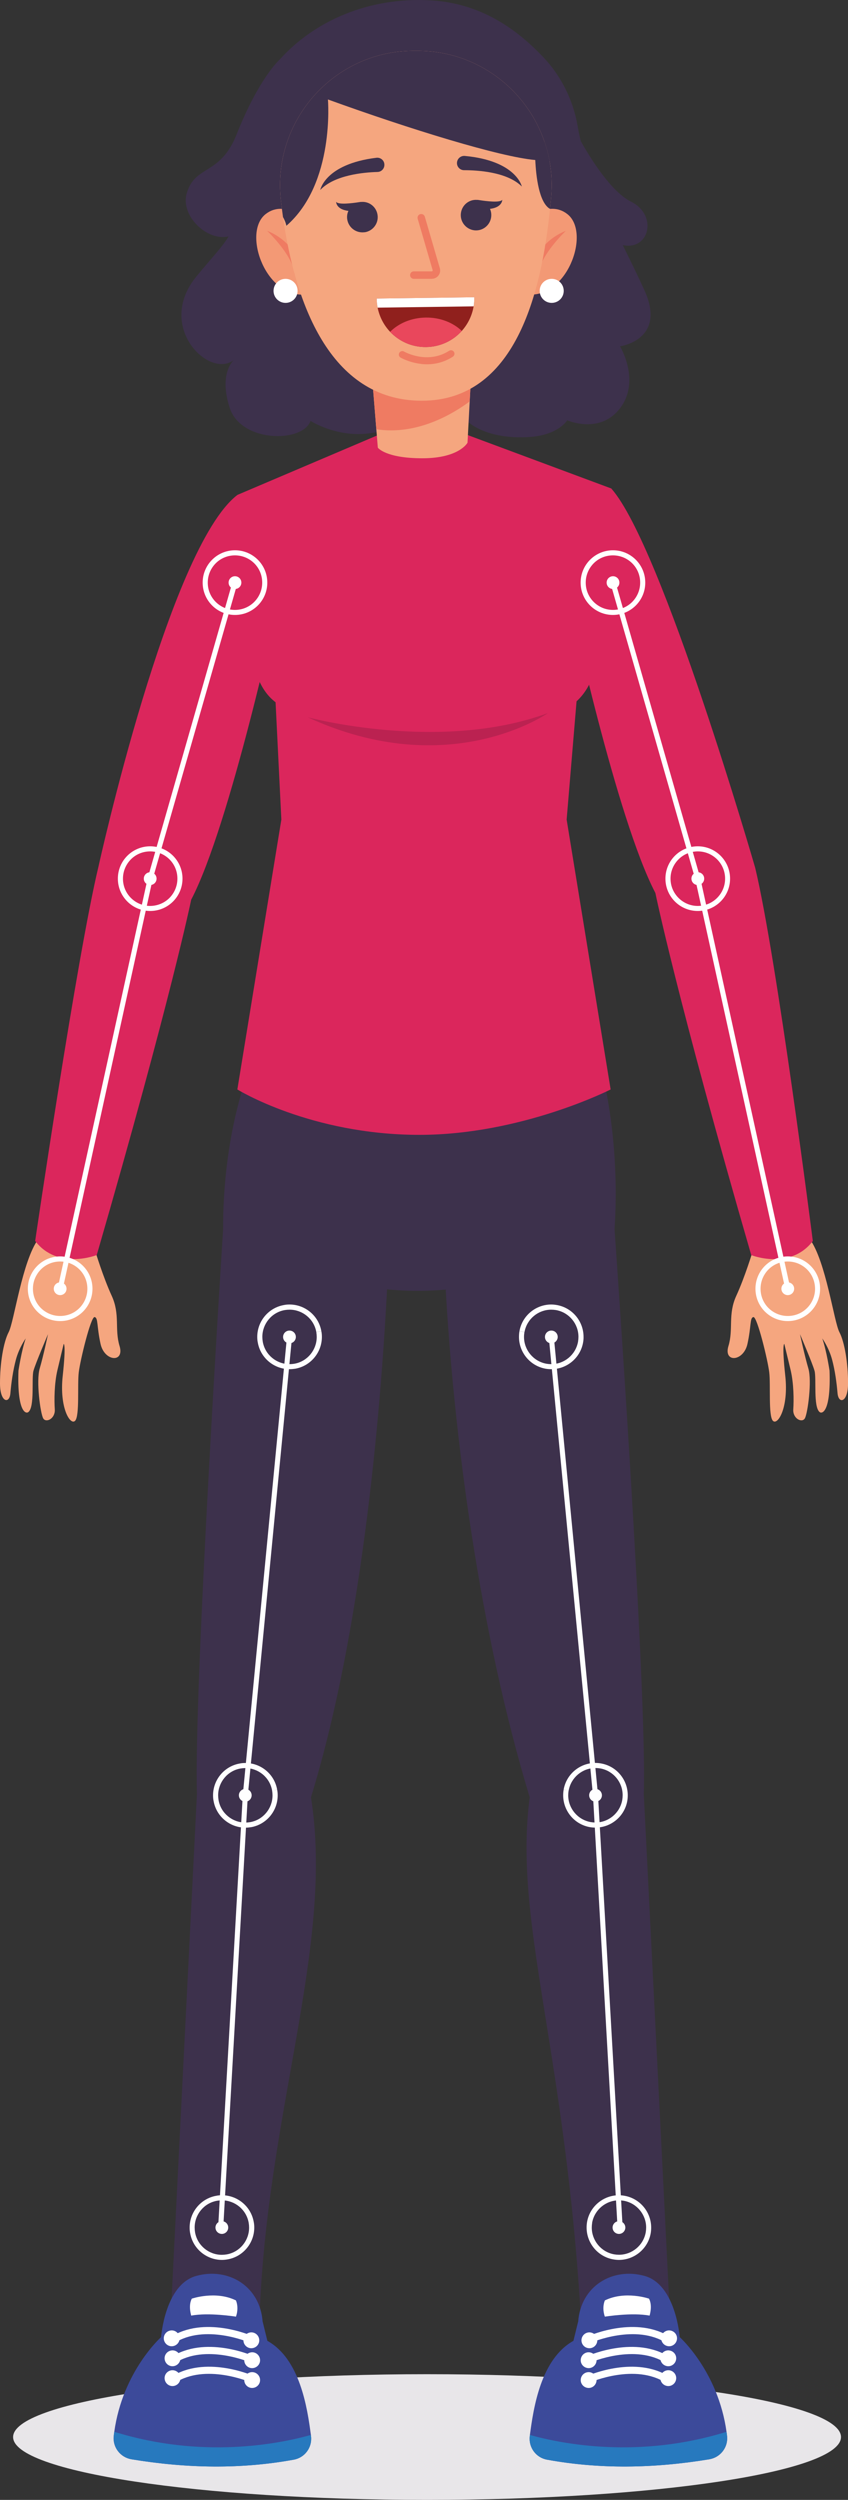 <?xml version="1.0" encoding="UTF-8"?><svg xmlns="http://www.w3.org/2000/svg" viewBox="0 0 124.9 367.94"><rect x="0" y="0" width="124.9" height="367.94" fill="#333333" stroke="none"/><defs><style>.d{fill:#fff;}.e{fill:#ef7b62;}.f{fill:#bb2251;}.g{fill:#e9475c;}.h{fill:#3d314c;}.i{fill:#e8e6e9;}.j{fill:#f39975;}.k{fill:#db265c;}.l{fill:#90201d;}.m{fill:#f5a67f;}.n{fill:#2779be;}.o{fill:#3c4a9a;}</style></defs><g id="a"/><g id="b"><g id="c"><g><path class="i" d="M62.9,367.94c-33.67,0-60.97-4.14-60.97-9.25s27.3-9.25,60.97-9.25,60.97,4.14,60.97,9.25-27.3,9.25-60.97,9.25"/><path class="h" d="M32.86,180.98c-.04-12.83,3.13-21.44,3.13-21.44,20.61-1.33,53.01,0,53.01,0,.04,.12,.09,.25,.13,.37,0,0,2.19,9.29,1.38,21.07-20.05,12.42-39.37,11.6-57.66,0h0Z"/><path class="h" d="M90.52,180.98s4.82,67.95,4.3,83.03l3.97,79.14-13.16-.78c-2.31-40.83-10.04-59.33-7.61-77.84-7.37-24.29-11.21-53.08-12.44-75.97,0,0,11.74-7.31,24.93-7.58h0Z"/><path class="o" d="M85.16,341.71c.37-5.2,5.02-8.04,9.76-6.74,4.64,1.27,5.19,9.01,5.19,9.01,0,0,5.66,5.03,6.9,13.95,.03,.2,.06,.39,.08,.6,.19,1.65-.97,3.16-2.6,3.43-8.22,1.36-16.21,1.47-23.92,.06-1.62-.29-2.74-1.8-2.54-3.45l.02-.19c.52-3.94,1.59-11.17,6.41-13.85l.69-2.82h0Z"/><path class="d" d="M86.99,347.7l-.42-.95c.29-.13,7.12-3.05,12.09,.2l-.57,.87c-4.51-2.94-11.04-.14-11.11-.11h0Z"/><path class="d" d="M87.85,347.57c-.11,.64-.71,1.07-1.34,.96-.64-.11-1.07-.71-.96-1.34,.11-.64,.71-1.07,1.34-.96,.63,.11,1.06,.71,.96,1.34h0Z"/><path class="d" d="M99.58,347.29c-.11,.64-.71,1.07-1.34,.96-.64-.11-1.07-.71-.96-1.34,.11-.64,.71-1.07,1.34-.96,.64,.11,1.07,.71,.96,1.34h0Z"/><path class="d" d="M87.11,344.77l-.42-.95c.29-.13,7.11-3.05,12.09,.2l-.57,.87c-4.51-2.94-11.04-.14-11.11-.11h0Z"/><path class="d" d="M87.96,344.64c-.11,.64-.71,1.07-1.34,.96-.64-.1-1.07-.71-.96-1.34,.11-.64,.71-1.07,1.34-.96,.64,.11,1.07,.71,.96,1.34h0Z"/><path class="d" d="M99.7,344.35c-.11,.64-.71,1.07-1.34,.96-.64-.11-1.06-.71-.96-1.34,.11-.64,.71-1.07,1.34-.96,.64,.11,1.07,.71,.96,1.34h0Z"/><path class="d" d="M86.99,350.62l-.42-.95c.29-.13,7.12-3.05,12.09,.19l-.57,.87c-4.51-2.94-11.04-.14-11.11-.11h0Z"/><path class="d" d="M87.85,350.49c-.11,.64-.71,1.07-1.34,.96-.64-.11-1.07-.71-.96-1.34,.11-.64,.71-1.06,1.34-.96,.63,.11,1.06,.71,.96,1.34h0Z"/><path class="d" d="M99.58,350.21c-.11,.64-.71,1.07-1.34,.96-.64-.11-1.07-.71-.96-1.34,.11-.64,.71-1.06,1.34-.96,.64,.11,1.07,.71,.96,1.34h0Z"/><path class="d" d="M95.59,338.32s-3.51-1.21-6.5,.26c-.27,.63-.31,1.54,0,2.39,0,0,4.03-.65,6.58-.15,0,0,.48-1.44-.08-2.5h0Z"/><path class="n" d="M104.49,361.96c-8.22,1.36-16.21,1.47-23.92,.06-1.62-.29-2.74-1.8-2.54-3.45l.02-.19c4.81,1.35,16.05,3.54,28.95-.46,.03,.2,.06,.39,.08,.6,.19,1.65-.97,3.16-2.6,3.43h0Z"/><path class="d" d="M76.88,196l-.37-.07c-.05,.28-.07,.57-.07,.84,0,2.26,1.62,4.27,3.92,4.68,.28,.05,.56,.07,.84,.07,2.26,0,4.27-1.62,4.68-3.92,.05-.28,.08-.57,.07-.84,0-2.26-1.62-4.27-3.92-4.68-.28-.05-.57-.08-.84-.08-2.26,0-4.27,1.62-4.68,3.92l.37,.07,.37,.07c.35-1.94,2.04-3.3,3.94-3.3,.23,0,.47,.02,.71,.06,1.94,.35,3.3,2.04,3.3,3.94,0,.23-.02,.47-.06,.71-.35,1.94-2.04,3.31-3.94,3.31-.23,0-.47-.02-.71-.06-1.94-.35-3.31-2.04-3.31-3.94,0-.24,.02-.47,.06-.71l-.37-.07h0Z"/><path class="d" d="M80.28,196.61c-.09,.51,.25,1,.76,1.09,.51,.09,.99-.25,1.09-.76,.09-.51-.25-1-.76-1.09-.51-.09-1,.25-1.09,.76h0Z"/><path class="d" d="M83.39,263.47l-.37-.07c-.05,.28-.07,.57-.07,.84,0,2.26,1.62,4.27,3.92,4.68,.28,.05,.56,.07,.84,.07,2.26,0,4.27-1.62,4.68-3.92,.05-.28,.07-.57,.07-.84,0-2.26-1.62-4.27-3.92-4.68-.28-.05-.57-.08-.84-.08-2.26,0-4.27,1.62-4.68,3.92l.37,.07,.37,.07c.35-1.94,2.04-3.31,3.94-3.31,.23,0,.47,.02,.71,.06,1.94,.35,3.3,2.04,3.3,3.94,0,.23-.02,.47-.06,.71-.35,1.94-2.04,3.31-3.94,3.31-.24,0-.47-.02-.71-.06-1.94-.35-3.31-2.04-3.31-3.94,0-.23,.02-.47,.06-.71l-.37-.07h0Z"/><path class="d" d="M86.79,264.07c-.09,.51,.25,1,.76,1.09,.51,.09,1-.25,1.09-.76s-.25-.99-.76-1.09c-.51-.09-1,.25-1.09,.76h0Z"/><path class="d" d="M86.84,327.09l-.37-.07c-.05,.28-.07,.57-.07,.84,0,2.26,1.62,4.27,3.92,4.68,.28,.05,.57,.08,.84,.08,2.26,0,4.27-1.62,4.68-3.92,.05-.28,.07-.57,.07-.84,0-2.26-1.62-4.27-3.92-4.68-.28-.05-.57-.08-.84-.08-2.26,0-4.27,1.62-4.68,3.92l.37,.07,.37,.07c.35-1.94,2.04-3.31,3.94-3.31,.23,0,.47,.02,.71,.06,1.94,.35,3.31,2.04,3.31,3.94,0,.23-.02,.47-.06,.71-.35,1.94-2.04,3.3-3.94,3.3-.23,0-.47-.02-.71-.06-1.94-.35-3.3-2.04-3.3-3.94,0-.23,.02-.47,.06-.71l-.37-.07h0Z"/><path class="d" d="M90.24,327.69c-.09,.51,.25,1,.76,1.09,.51,.09,.99-.25,1.09-.76,.09-.51-.25-.99-.76-1.09-.51-.09-.99,.25-1.09,.76h0Z"/><polygon class="d" points="80.83 196.81 87.34 264.27 90.96 327.88 91.71 327.84 88.08 264.21 81.57 196.74 80.83 196.81 80.83 196.81"/><path class="h" d="M32.86,180.98s-4.36,67.95-3.85,83.03l-3.98,79.14,13.16-.78c.8-30.91,11.13-55.83,7.61-77.84,6.57-21.26,10-50.56,11.27-75.97,0,0-11.02-7.31-24.22-7.58h0Z"/><path class="o" d="M38.68,341.71c-.37-5.2-5.02-8.04-9.76-6.74-4.64,1.27-5.19,9.01-5.19,9.01,0,0-5.66,5.03-6.9,13.95-.03,.2-.06,.39-.08,.6-.19,1.65,.97,3.16,2.6,3.43,8.22,1.36,16.21,1.47,23.92,.06,1.62-.29,2.74-1.8,2.54-3.45l-.02-.19c-.52-3.94-1.59-11.17-6.41-13.85l-.69-2.82h0Z"/><path class="d" d="M36.85,347.7l.42-.95c-.29-.13-7.11-3.05-12.09,.2l.57,.87c4.51-2.94,11.04-.14,11.11-.11h0Z"/><path class="d" d="M35.99,347.57c.11,.64,.71,1.07,1.34,.96,.64-.11,1.07-.71,.96-1.34-.11-.64-.71-1.07-1.34-.96-.64,.11-1.06,.71-.96,1.34h0Z"/><path class="d" d="M24.26,347.29c.11,.64,.71,1.07,1.34,.96,.64-.11,1.06-.71,.96-1.34-.11-.64-.71-1.07-1.34-.96-.64,.11-1.07,.71-.96,1.34h0Z"/><path class="d" d="M36.73,344.77l.42-.95c-.29-.13-7.11-3.05-12.09,.2l.57,.87c4.51-2.94,11.04-.14,11.11-.11h0Z"/><path class="d" d="M35.87,344.64c.11,.64,.71,1.07,1.34,.96,.64-.1,1.07-.71,.96-1.34-.11-.64-.71-1.07-1.34-.96-.64,.11-1.07,.71-.96,1.34h0Z"/><path class="d" d="M24.14,344.35c.11,.64,.71,1.07,1.34,.96,.64-.11,1.07-.71,.96-1.34-.11-.64-.71-1.07-1.34-.96-.64,.11-1.07,.71-.96,1.34h0Z"/><path class="d" d="M36.85,350.62l.42-.95c-.29-.13-7.11-3.05-12.09,.19l.57,.87c4.51-2.94,11.04-.14,11.11-.11h0Z"/><path class="d" d="M35.99,350.49c.11,.64,.71,1.07,1.34,.96,.64-.11,1.07-.71,.96-1.34-.11-.64-.71-1.06-1.34-.96-.64,.11-1.06,.71-.96,1.34h0Z"/><path class="d" d="M24.26,350.21c.11,.64,.71,1.07,1.34,.96,.64-.11,1.06-.71,.96-1.34-.11-.64-.71-1.06-1.34-.96-.64,.11-1.07,.71-.96,1.34h0Z"/><path class="d" d="M28.25,338.32s3.51-1.21,6.5,.26c.27,.63,.31,1.54,0,2.39,0,0-4.03-.65-6.58-.15,0,0-.48-1.44,.08-2.5h0Z"/><path class="n" d="M19.35,361.96c8.22,1.36,16.21,1.47,23.92,.06,1.62-.29,2.74-1.8,2.54-3.45l-.02-.19c-4.81,1.35-16.05,3.54-28.95-.46-.03,.2-.06,.39-.08,.6-.19,1.65,.97,3.16,2.6,3.43h0Z"/><path class="d" d="M46.96,196l-.37,.07c.04,.24,.06,.48,.06,.71,0,1.9-1.36,3.6-3.3,3.94-.24,.04-.48,.06-.71,.06-1.9,0-3.6-1.36-3.94-3.31-.04-.24-.06-.48-.06-.71,0-1.9,1.36-3.6,3.3-3.94,.24-.04,.48-.06,.71-.06,1.9,0,3.6,1.36,3.94,3.3l.37-.07,.37-.07c-.41-2.3-2.42-3.92-4.68-3.92-.28,0-.56,.02-.84,.08-2.3,.41-3.92,2.42-3.92,4.68,0,.28,.02,.56,.08,.84,.41,2.3,2.42,3.92,4.68,3.92,.28,0,.56-.03,.84-.07,2.3-.41,3.92-2.42,3.92-4.68,0-.28-.02-.56-.08-.84l-.37,.07h0Z"/><path class="d" d="M43.56,196.61c.09,.51-.25,1-.76,1.09-.51,.09-1-.25-1.09-.76-.09-.51,.25-1,.76-1.09,.51-.09,1,.25,1.09,.76h0Z"/><path class="d" d="M40.45,263.47l-.37,.07c.04,.24,.06,.48,.06,.71,0,1.9-1.36,3.6-3.3,3.94-.24,.04-.48,.06-.71,.06-1.9,0-3.6-1.36-3.94-3.31-.04-.24-.06-.48-.06-.71,0-1.9,1.36-3.6,3.3-3.94,.24-.04,.48-.06,.71-.06,1.9,0,3.6,1.36,3.94,3.31l.37-.07,.37-.07c-.41-2.31-2.42-3.92-4.68-3.92-.28,0-.56,.02-.84,.08-2.3,.41-3.92,2.42-3.92,4.68,0,.28,.02,.56,.08,.84,.41,2.3,2.42,3.92,4.68,3.92,.28,0,.56-.03,.84-.07,2.3-.41,3.92-2.42,3.92-4.68,0-.28-.02-.56-.08-.84l-.37,.07h0Z"/><path class="d" d="M37.05,264.07c.09,.51-.25,1-.76,1.09-.51,.09-1-.25-1.09-.76-.09-.51,.25-.99,.76-1.09,.51-.09,1,.25,1.09,.76h0Z"/><path class="d" d="M37,327.09l-.37,.07c.04,.24,.06,.48,.06,.71,0,1.9-1.36,3.6-3.31,3.94-.24,.04-.48,.06-.71,.06-1.9,0-3.6-1.36-3.94-3.31-.04-.24-.06-.48-.06-.71,0-1.9,1.36-3.6,3.31-3.94,.24-.04,.48-.06,.71-.06,1.9,0,3.6,1.36,3.94,3.31l.37-.07,.37-.07c-.41-2.3-2.42-3.92-4.68-3.92-.28,0-.56,.02-.84,.08-2.3,.41-3.92,2.42-3.92,4.68,0,.28,.02,.56,.08,.84,.41,2.3,2.42,3.92,4.68,3.92,.28,0,.56-.03,.84-.08,2.3-.41,3.92-2.42,3.92-4.68,0-.28-.02-.56-.08-.84l-.37,.07h0Z"/><path class="d" d="M33.6,327.69c.09,.51-.25,1-.76,1.09-.51,.09-1-.25-1.09-.76-.09-.51,.25-.99,.76-1.09,.51-.09,1,.25,1.09,.76h0Z"/><polygon class="d" points="42.27 196.74 35.76 264.21 32.13 327.84 32.88 327.88 36.5 264.27 43.01 196.81 42.27 196.74 42.27 196.74"/><path class="k" d="M83.46,120.63l6.48,39.72s-13.13,6.68-28.16,6.68c-16.04,0-26.82-6.68-26.82-6.68l6.48-39.72-.85-17.27c-5.21-3.92-3.42-14.54-3.42-14.54l-2.2-15.98,20.53-8.73,13.19-.15,21.38,7.95-2.32,16.9s2.2,9.82-2.83,14.41l-1.46,17.4h0Z"/><path class="f" d="M80.7,104.95s-14.5,10.25-35.37,.62c0,0,19.5,5.25,35.37-.62"/><path class="m" d="M14.03,184.14s1.15,3.81,2.42,6.57c1.27,2.76,.4,4.9,1.16,7.4,.76,2.5-2.22,2.31-2.8-.31-.58-2.62-.33-3.86-.88-3.95-.55-.08-2.11,6.3-2.33,8.13-.22,1.83,.15,6.42-.54,7.14-.69,.71-2.34-1.87-1.82-6.64,.52-4.78,.14-4.68,.14-4.68,0,0-.45,1.86-.92,3.85-.47,1.99-.48,4.43-.39,5.79,.09,1.36-1.3,2.04-1.71,1.31-.41-.73-1.06-5.48-.51-7.34,.55-1.86,1.22-5.04,1.22-5.04,0,0-1.83,4.27-2.14,5.38-.31,1.1,.21,5.31-.75,6.08-.4,.32-1.67-.1-1.46-6.1,0,0,.44-2.93,1.07-4.74,0,0-.98,1.35-1.46,3.17-.42,1.6-.66,3.28-.8,4.9C1.41,206.67,0,206.46,0,203.6c0-2.86,.48-6.01,1.28-7.54,.8-1.52,1.98-10.43,4.36-13.69l8.39,1.77h0Z"/><path class="k" d="M40.96,88.76s-7.06,32.69-12.8,43.66c0,0-2.94,14.44-13.91,52.3,0,0-5.73,2.28-9.07-2.07,0,0,6.13-41.82,9.33-55.13,0,0,10.33-46.91,20.45-54.67,0,0,5.23,5.94,5.99,15.91h0Z"/><path class="d" d="M39,85.75h-.38c0,1.11-.45,2.11-1.17,2.84-.73,.73-1.73,1.18-2.84,1.18s-2.11-.45-2.84-1.18c-.73-.73-1.17-1.73-1.17-2.84,0-1.11,.45-2.11,1.17-2.84,.73-.73,1.73-1.17,2.84-1.17s2.11,.45,2.84,1.17c.73,.73,1.17,1.73,1.17,2.84h.75c0-2.63-2.13-4.76-4.76-4.76s-4.76,2.13-4.76,4.76c0,2.63,2.13,4.76,4.76,4.76s4.76-2.13,4.76-4.76h-.38Z"/><path class="d" d="M35.55,85.75c0,.52-.42,.94-.94,.94s-.94-.42-.94-.94,.42-.94,.94-.94,.94,.42,.94,.94h0Z"/><path class="d" d="M26.51,129.32h-.38c0,1.11-.45,2.11-1.17,2.84-.73,.73-1.73,1.17-2.84,1.18-1.11,0-2.11-.45-2.84-1.18-.73-.73-1.17-1.73-1.17-2.84,0-1.11,.45-2.11,1.17-2.84,.73-.73,1.73-1.17,2.84-1.17s2.11,.45,2.84,1.17c.73,.73,1.17,1.73,1.17,2.84h.75c0-2.63-2.13-4.76-4.76-4.76s-4.76,2.13-4.76,4.76c0,2.63,2.13,4.76,4.76,4.76,2.63,0,4.76-2.13,4.76-4.76h-.38Z"/><path class="d" d="M23.06,129.32c0,.52-.42,.94-.94,.94s-.94-.42-.94-.94,.42-.94,.94-.94,.94,.42,.94,.94h0Z"/><path class="d" d="M13.25,189.68h-.38c0,1.11-.45,2.11-1.17,2.84-.73,.73-1.73,1.17-2.84,1.17s-2.11-.45-2.84-1.17c-.73-.73-1.17-1.73-1.17-2.84,0-1.11,.45-2.11,1.17-2.84,.73-.73,1.73-1.17,2.84-1.17s2.11,.45,2.84,1.17c.73,.73,1.17,1.73,1.17,2.84h.75c0-2.63-2.13-4.76-4.76-4.76s-4.76,2.13-4.76,4.76c0,2.63,2.13,4.76,4.76,4.76s4.76-2.13,4.76-4.76h-.38Z"/><path class="d" d="M9.8,189.68c0,.52-.42,.94-.94,.94s-.94-.42-.94-.94,.42-.94,.94-.94,.94,.42,.94,.94h0Z"/><polygon class="d" points="34.25 85.64 21.76 129.23 8.5 189.6 9.23 189.76 22.48 129.42 34.97 85.85 34.25 85.64 34.25 85.64"/><path class="m" d="M110.87,184.14s-1.15,3.81-2.42,6.57c-1.27,2.76-.4,4.9-1.16,7.4-.76,2.5,2.23,2.31,2.8-.31,.58-2.62,.33-3.86,.88-3.95,.55-.08,2.11,6.3,2.33,8.13,.22,1.83-.15,6.42,.54,7.14,.69,.71,2.34-1.87,1.82-6.64-.52-4.78-.14-4.68-.14-4.68,0,0,.45,1.86,.93,3.85,.47,1.99,.48,4.43,.39,5.79-.09,1.36,1.3,2.04,1.71,1.31,.41-.73,1.06-5.48,.51-7.34-.55-1.86-1.23-5.04-1.23-5.04,0,0,1.83,4.27,2.14,5.38,.31,1.1-.21,5.31,.75,6.08,.4,.32,1.67-.1,1.46-6.1,0,0-.44-2.93-1.07-4.74,0,0,.98,1.35,1.46,3.17,.42,1.6,.65,3.28,.79,4.9,.14,1.62,1.54,1.41,1.55-1.46,0-2.86-.48-6.01-1.28-7.54-.8-1.52-1.98-10.43-4.36-13.69l-8.39,1.77h0Z"/><path class="k" d="M83.94,88.76s6.85,31.7,12.59,42.67c0,0,3.15,15.43,14.12,53.3,0,0,5.73,2.28,9.07-2.07,0,0-5.3-41.63-8.49-54.94,0,0-13.67-47.26-21.16-55.78,0,0-5.37,6.86-6.12,16.83h0Z"/><path class="d" d="M85.9,85.75h-.38c0,2.63,2.13,4.76,4.76,4.76s4.76-2.13,4.76-4.76-2.13-4.76-4.76-4.76-4.76,2.13-4.76,4.76h.75c0-1.11,.45-2.11,1.17-2.84,.73-.73,1.73-1.17,2.84-1.17s2.11,.45,2.84,1.17c.73,.73,1.17,1.73,1.17,2.84s-.45,2.11-1.17,2.84c-.73,.73-1.73,1.18-2.84,1.18s-2.11-.45-2.84-1.18c-.73-.73-1.17-1.73-1.17-2.84h-.38Z"/><path class="d" d="M89.35,85.75c0,.52,.42,.94,.94,.94s.94-.42,.94-.94-.42-.94-.94-.94-.94,.42-.94,.94h0Z"/><path class="d" d="M98.39,129.32h-.38c0,2.63,2.13,4.76,4.76,4.76,2.63,0,4.76-2.13,4.76-4.76s-2.13-4.76-4.76-4.76-4.76,2.13-4.76,4.76h.75c0-1.11,.45-2.11,1.18-2.84,.73-.73,1.73-1.17,2.84-1.17s2.11,.45,2.84,1.17c.73,.73,1.18,1.73,1.18,2.84s-.45,2.11-1.18,2.84c-.73,.73-1.73,1.17-2.84,1.18-1.11,0-2.11-.45-2.84-1.18-.73-.73-1.18-1.73-1.18-2.84h-.38Z"/><path class="d" d="M101.84,129.32c0,.52,.42,.94,.94,.94s.94-.42,.94-.94-.42-.94-.94-.94-.94,.42-.94,.94h0Z"/><path class="d" d="M111.65,189.68h-.38c0,2.63,2.13,4.76,4.76,4.76s4.76-2.13,4.76-4.76c0-2.63-2.13-4.76-4.76-4.76s-4.76,2.13-4.76,4.76h.75c0-1.11,.45-2.11,1.17-2.84,.73-.73,1.73-1.17,2.84-1.17s2.11,.45,2.84,1.17c.73,.73,1.17,1.73,1.18,2.84,0,1.11-.45,2.11-1.18,2.84-.73,.73-1.73,1.17-2.84,1.17s-2.11-.45-2.84-1.17c-.73-.73-1.17-1.73-1.17-2.84h-.38Z"/><path class="d" d="M115.09,189.68c0,.52,.42,.94,.94,.94s.94-.42,.94-.94-.42-.94-.94-.94-.94,.42-.94,.94h0Z"/><polygon class="d" points="89.92 85.85 102.41 129.42 115.67 189.76 116.4 189.6 103.14 129.23 90.64 85.64 89.92 85.85 89.92 85.85"/><path class="h" d="M91.73,36.08c1.04,2.11,2.11,4.29,3.17,6.6,3.37,7.36-3.58,8.29-3.58,8.29,0,0,3.04,5.02,.07,9.03-2.97,4.02-7.84,1.86-7.84,1.86,0,0-1.31,2.19-5.59,2.46-6.2,.4-8.87-2.11-8.87-2.11l-6.73-1.17c-.79,.48-2.93,2.13-8.14,2.76-4.71,.57-8.48-1.85-8.48-1.85-1.17,3.26-10.24,3.23-11.91-1.93-1.57-4.85,.38-6.83,.63-7.05-3.63,2.88-11.6-4.9-5.53-12.28,2.47-3,3.87-4.4,4.74-5.9-3.14,.77-7.12-3.02-6.17-6.32,1.23-4.27,4.92-2.57,7.35-8.69,3.22-8.13,6.21-10.91,6.39-11.06h0C46.17,3.24,54.16-.52,63.56,.06c7.99,.49,13.24,4.99,16.42,8.31,2.74,2.87,4.45,6.46,5.09,10.14,.13,.77,.29,1.53,.48,2.28,1.52,2.69,4.51,7.46,7.41,8.9,3.94,1.97,2.7,7.2-1.22,6.39h0Z"/><path class="j" d="M45.75,32.79s-3.69-3.62-6.65-1.26c-3.49,2.79,.16,12.82,6.34,11.76l.3-10.5h0Z"/><path class="d" d="M43.83,42.81c0,.98-.79,1.77-1.77,1.77s-1.77-.79-1.77-1.77,.79-1.77,1.77-1.77,1.77,.79,1.77,1.77h0Z"/><path class="e" d="M44.76,39.97c-.5-1.51-1.91-4.62-5.42-6,0,0,3.74,3.53,4.03,6.26,.04,.36,.33,.64,.69,.62h.08c.45-.02,.75-.46,.61-.88h0Z"/><path class="j" d="M76.94,32.79s3.69-3.62,6.65-1.26c3.49,2.79-.16,12.82-6.34,11.76l-.3-10.5h0Z"/><path class="d" d="M83.03,42.81c0,.98-.79,1.77-1.77,1.77s-1.77-.79-1.77-1.77,.79-1.77,1.77-1.77,1.77,.79,1.77,1.77h0Z"/><path class="e" d="M77.93,39.97c.5-1.51,1.91-4.62,5.42-6,0,0-3.74,3.53-4.03,6.26-.04,.36-.33,.64-.69,.62h-.08c-.45-.02-.76-.46-.61-.88h0Z"/><path class="m" d="M69.44,54.23l-.26,4.85-.32,6.08s-1.21,2.29-6.65,2.29-6.56-1.56-6.56-1.56l-.22-2.7-.73-8.95h14.74Z"/><path class="e" d="M69.44,54.23l-.26,4.85c-2.27,1.7-7.64,5.04-13.75,4.1l-.73-8.95h14.74Z"/><path class="m" d="M81.18,28.97c-.05,.58-.11,1.18-.17,1.78-1.28,12.47-5.13,28.23-18.88,28.23s-18.72-14.87-20.45-27.03c-.12-.89-.23-1.75-.32-2.6-1.23-11.56,7.74-21.74,19.36-21.87h1.04c8.64,.11,15.83,5.74,18.44,13.39,.32,.92,.56,1.86,.74,2.83,.31,1.69,.4,3.46,.24,5.27h0Z"/><path class="h" d="M53.69,34.18c-1.23,.17-2.37-.68-2.55-1.91-.06-.44,0-.86,.18-1.23-1.85-.22-1.81-1.34-1.81-1.34,.29,.48,2.44,.2,3.34,.06h0c.11-.02,.2-.03,.27-.04h.12c1.16-.09,2.2,.74,2.37,1.92,.18,1.23-.68,2.37-1.91,2.55h0Z"/><path class="e" d="M62.02,53.56c-1.71-.19-2.93-.88-3.02-.93-.25-.14-.33-.45-.19-.7,.14-.24,.45-.33,.7-.19,.14,.08,3.46,1.92,6.64-.11,.24-.15,.56-.08,.71,.16,.15,.24,.08,.55-.16,.71-1.65,1.06-3.32,1.22-4.69,1.07h0Z"/><path class="e" d="M63.61,41.04h-2.66c-.3,0-.55-.24-.55-.55s.24-.55,.55-.55h2.66l.1-.05,.02-.11-2.21-7.58c-.08-.29,.08-.6,.37-.68,.29-.08,.6,.08,.68,.37l2.21,7.58c.11,.37,.04,.76-.19,1.07-.23,.31-.59,.49-.98,.49h0Z"/><path class="h" d="M56.61,24.14h0c.07,.61-.39,1.16-1.01,1.17-2.06,.06-6.35,.45-8.43,2.65,0,0,.69-3.81,8.27-4.74,.58-.07,1.11,.34,1.17,.92h0Z"/><path class="h" d="M67.31,23.91h0c-.06,.61,.43,1.14,1.04,1.14,2.06,0,6.36,.26,8.51,2.4,0,0-.8-3.79-8.4-4.5-.58-.05-1.09,.37-1.15,.95h0Z"/><path class="h" d="M69.79,33.89c1.23,.18,2.37-.68,2.55-1.91,.06-.44,0-.86-.17-1.24,1.84-.22,1.81-1.34,1.81-1.34-.29,.48-2.44,.2-3.33,.06h0c-.11-.02-.2-.03-.27-.04h-.12c-1.16-.09-2.2,.74-2.37,1.92-.18,1.23,.68,2.37,1.91,2.55h0Z"/><path class="l" d="M69.86,43.8c0,.44-.03,.87-.1,1.29-.23,1.37-.85,2.62-1.74,3.61-1.29,1.44-3.16,2.35-5.25,2.38-2.09,.03-3.98-.84-5.31-2.24-.92-.97-1.57-2.2-1.84-3.56-.08-.42-.13-.85-.13-1.28v-.06l14.36-.19v.06h0Z"/><path class="d" d="M69.86,43.8c0,.44-.03,.87-.1,1.29l-14.14,.19c-.08-.42-.13-.85-.13-1.28v-.06l14.36-.19v.06h0Z"/><path class="g" d="M68.02,48.7c-1.29,1.44-3.16,2.35-5.25,2.38-2.09,.03-3.98-.84-5.31-2.24,1.25-1.26,3.13-2.07,5.25-2.1,2.12-.03,4.02,.74,5.3,1.96h0Z"/><path class="h" d="M78.84,23.55c-5.15-.44-18.44-4.53-30.54-8.91,0,0,1.06,12.36-6.12,18.59,0,0-.09-.58-.5-1.28-.12-.89-.23-1.75-.32-2.6-1.23-11.56,7.74-21.74,19.36-21.87h1.04c8.64,.11,15.83,5.74,18.44,13.39,.32,.92,.56,1.86,.74,2.83,0,0-.76-.03-2.1-.15h0Z"/><path class="h" d="M81.18,28.97c-.05,.58-.11,1.18-.17,1.78-1.62-.93-2.06-4.78-2.17-7.2-.06-1.19-.04-2.03-.04-2.03,0,0,.09-.42,1.4-.65,.32,.92,.56,1.86,.74,2.83,.31,1.69,.4,3.46,.24,5.27h0Z"/></g></g></g></svg>